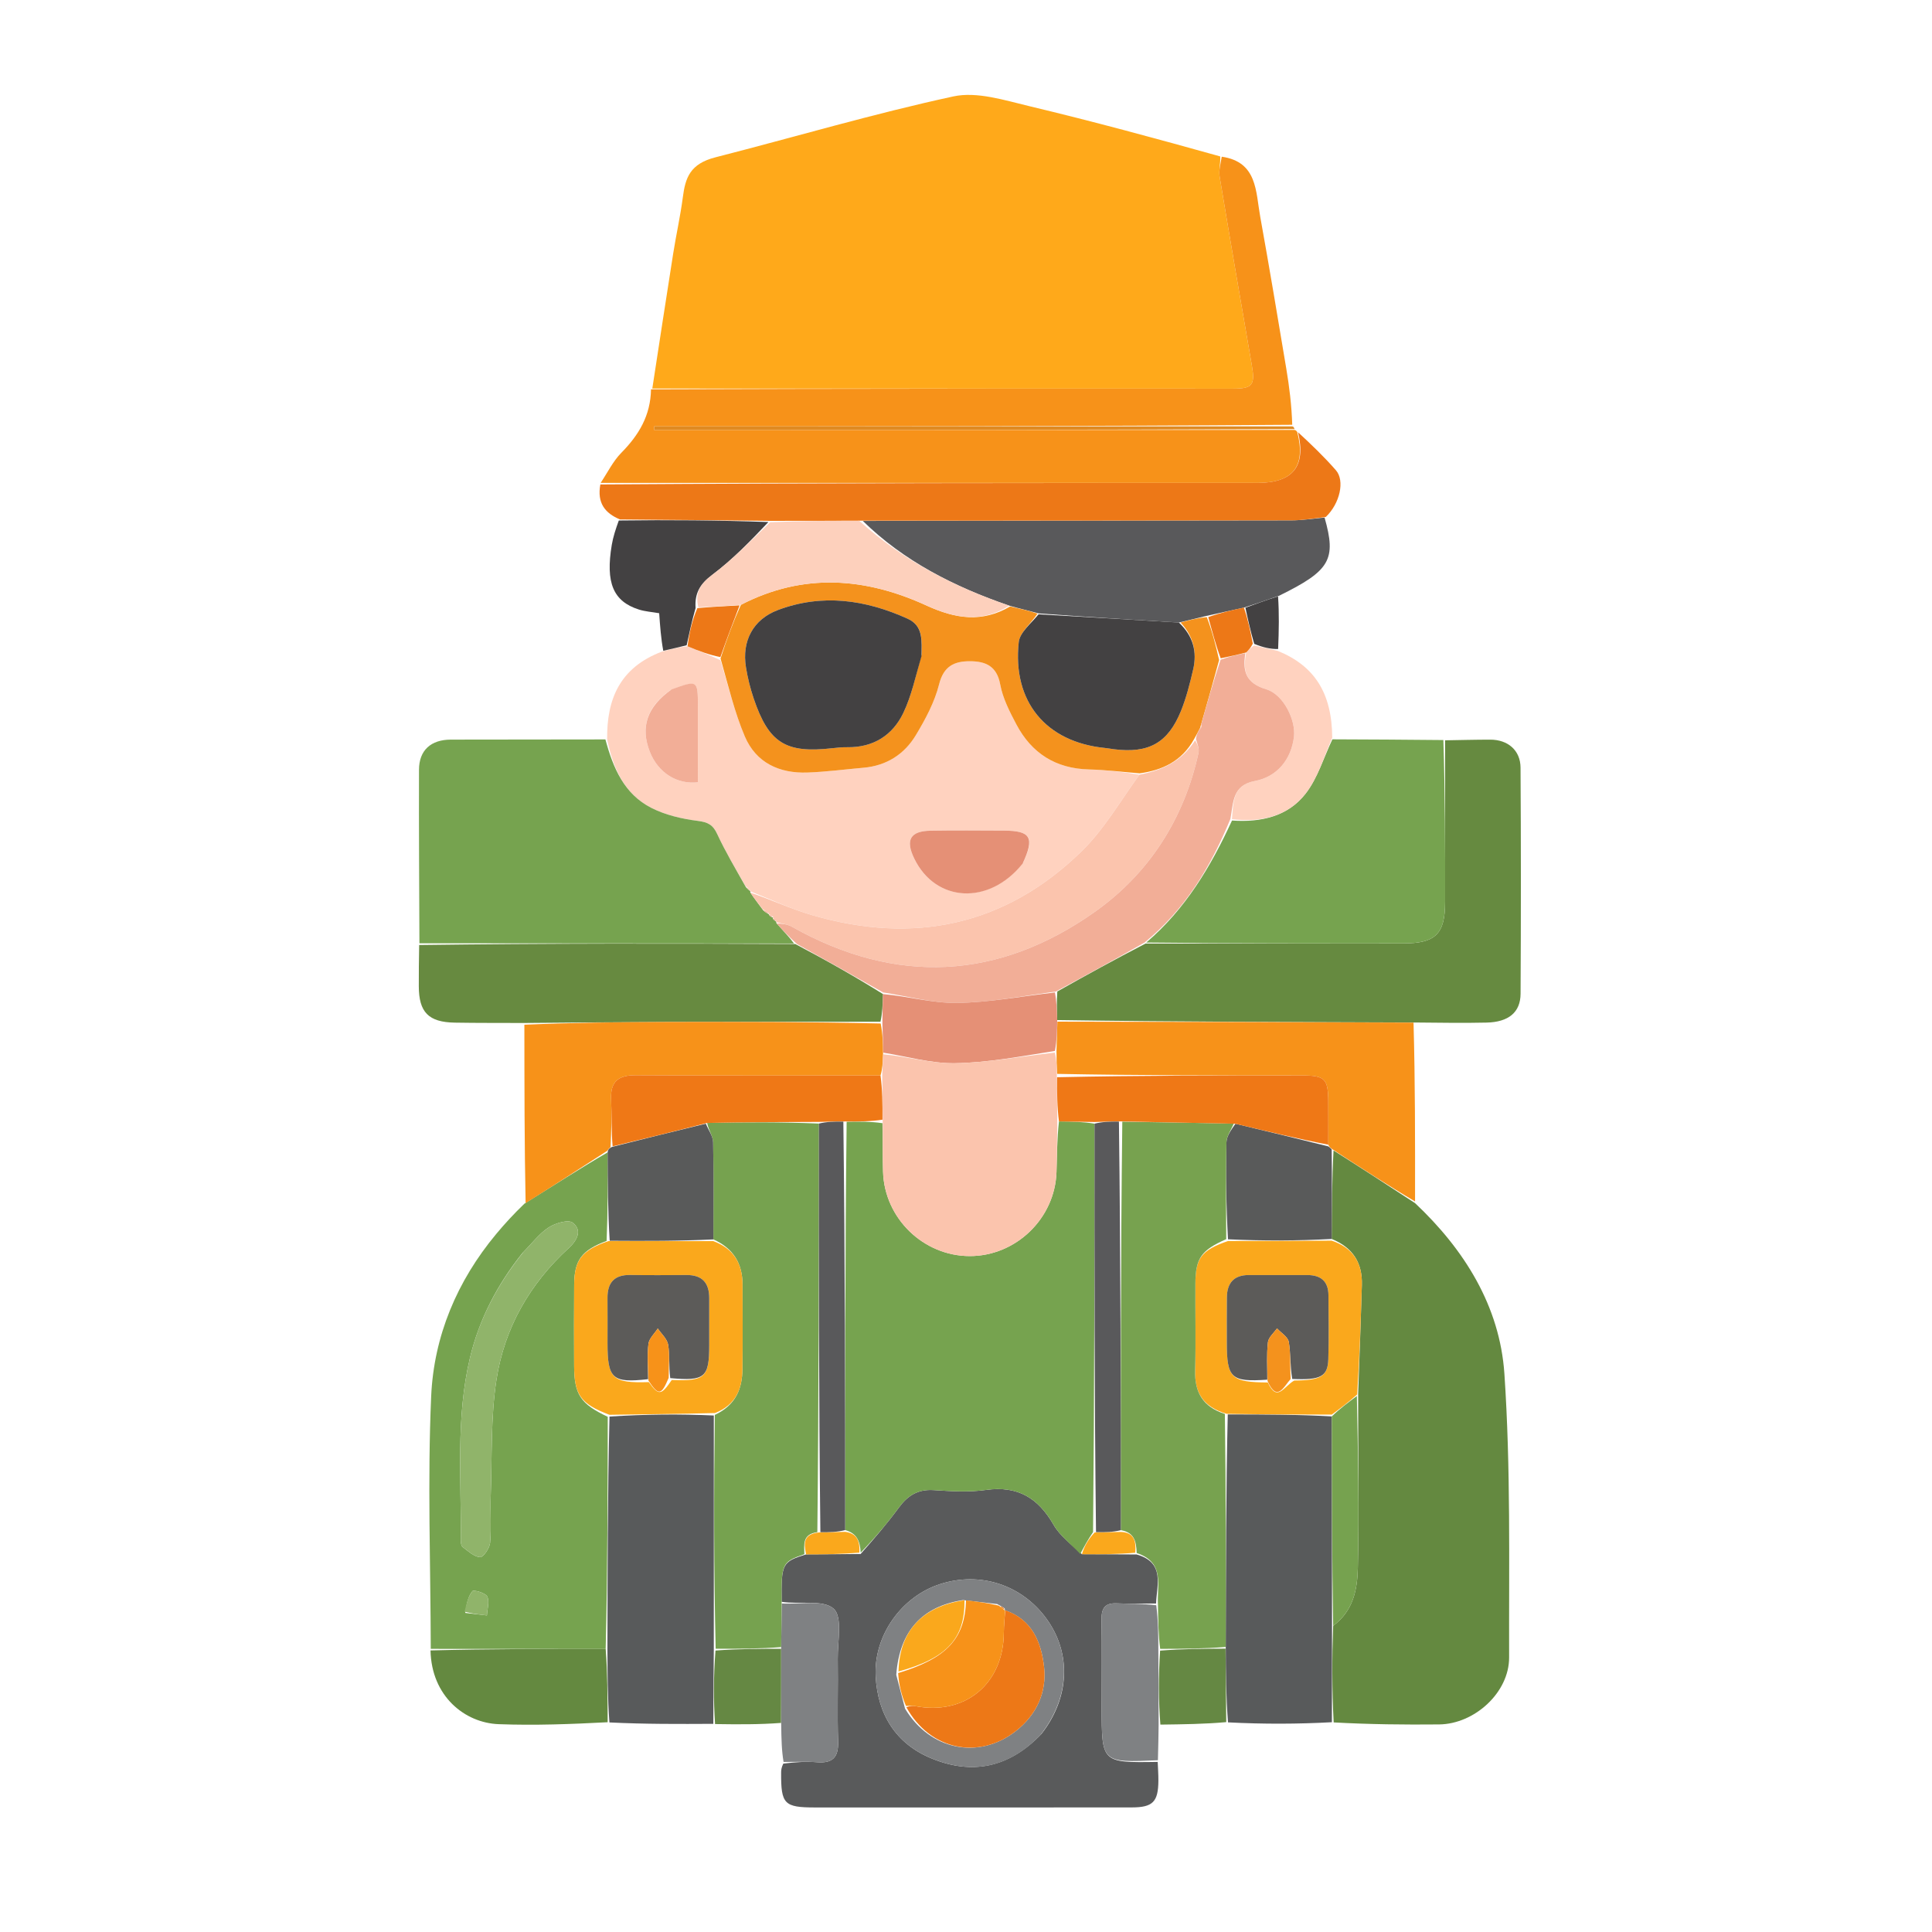 <svg version="1.1" id="Layer_1" xmlns="http://www.w3.org/2000/svg" xmlns:xlink="http://www.w3.org/1999/xlink" x="0px" y="0px"
	 width="100%" viewBox="0 0 512 512" enable-background="new 0 0 512 512" xml:space="preserve">

<path fill="#FFA91A" opacity="1" stroke="none" 
	d="
M172.868,102.964 
	C174.707,91.045 176.515,79.122 178.398,67.211 
	C179.184,62.233 180.299,57.303 180.952,52.31 
	C181.635,47.092 182.838,43.418 189.631,41.681 
	C210.644,36.308 231.475,30.134 252.654,25.55 
	C258.903,24.198 266.197,26.563 272.794,28.138 
	C289.639,32.162 306.361,36.7 323.371,41.454 
	C323.458,43.506 322.95,45.196 323.21,46.758 
	C325.977,63.425 328.843,80.075 331.733,96.721 
	C332.654,102.024 331.982,102.996 326.735,102.996 
	C275.446,102.995 224.157,102.977 172.868,102.964 
z"/>
<path fill="#648940" opacity="1" stroke="none" 
	d="
M375.009,318.846 
	C388.125,331.193 397.47,346.205 398.681,364.059 
	C400.376,389.038 399.865,414.178 399.931,439.251 
	C399.955,448.53 390.77,456.902 381.363,456.991 
	C372.209,457.079 363.053,456.984 353.433,456.458 
	C352.978,447.634 352.989,439.321 353.301,430.845 
	C358.688,426.895 359.711,421.104 359.841,415.567 
	C360.197,400.3 359.892,385.018 359.927,369.345 
	C360.307,359.49 360.614,350.033 360.907,340.574 
	C361.088,334.716 358.596,330.658 352.91,328.334 
	C352.961,320.189 353.001,312.499 353.395,304.884 
	C360.836,309.589 367.922,314.217 375.009,318.846 
z"/>
<path fill="#FFD2BF" opacity="1" stroke="none" 
	d="
M160.899,195.928 
	C160.785,185.381 164.154,176.935 175.475,172.656 
	C178.089,171.955 180.03,171.476 182.204,171.269 
	C185.253,172.558 188.068,173.575 190.928,174.969 
	C193.064,181.963 194.675,188.785 197.375,195.144 
	C200.347,202.143 206.533,205.001 213.979,204.73 
	C218.949,204.549 223.901,203.891 228.861,203.456 
	C234.945,202.924 239.67,199.886 242.714,194.82 
	C245.253,190.597 247.688,186.064 248.872,181.344 
	C250.082,176.522 252.898,175.232 257.008,175.234 
	C261.123,175.237 264.159,176.45 265.068,181.389 
	C265.743,185.052 267.564,188.593 269.333,191.946 
	C273.38,199.622 279.771,203.697 288.61,203.912 
	C293.084,204.02 297.547,204.585 301.962,205.297 
	C296.848,212.364 292.539,219.85 286.586,225.648 
	C266.39,245.318 242.252,250.357 215.384,242.57 
	C209.702,240.923 204.283,238.366 198.765,236.185 
	C198.787,236.141 198.869,236.196 198.777,235.941 
	C198.403,235.476 198.12,235.265 197.574,234.847 
	C194.867,230.117 192.217,225.69 190.067,221.033 
	C188.929,218.569 187.605,217.884 184.921,217.545 
	C180.731,217.015 176.371,216.006 172.635,214.111 
	C165.395,210.442 162.481,203.503 160.899,195.928 
M271.186,228.516 
	C274.241,221.909 273.172,220.152 266.017,220.123 
	C259.556,220.097 253.094,220.039 246.634,220.145 
	C241.221,220.235 239.897,222.583 242.28,227.512 
	C247.925,239.188 262.084,240.013 271.186,228.516 
M177.638,182.918 
	C171.446,187.313 169.654,192.704 172.216,199.229 
	C174.425,204.855 179.487,207.953 184.954,207.309 
	C184.954,200.524 184.961,193.792 184.952,187.06 
	C184.944,180.241 184.834,180.171 177.638,182.918 
z"/>
<path fill="#F79219" opacity="1" stroke="none" 
	d="
M172.524,103.173 
	C224.157,102.977 275.446,102.995 326.735,102.996 
	C331.982,102.996 332.654,102.024 331.733,96.721 
	C328.843,80.075 325.977,63.425 323.21,46.758 
	C322.95,45.196 323.458,43.506 323.77,41.527 
	C333.236,42.891 332.765,50.753 333.967,57.402 
	C336.391,70.811 338.632,84.253 340.88,97.693 
	C341.683,102.495 342.289,107.33 342.456,112.573 
	C285.733,112.997 229.54,112.997 173.347,112.997 
	C173.347,113.313 173.348,113.628 173.348,113.943 
	C229.931,113.943 286.514,113.943 343.097,113.943 
	C343.097,113.943 343.538,114.033 343.78,114.486 
	C346.156,123.653 342.62,127.976 333.159,127.979 
	C275.163,127.998 217.168,127.981 159.172,127.976 
	C160.983,125.283 162.441,122.242 164.679,119.969 
	C169.287,115.291 172.406,110.15 172.524,103.173 
z"/>
<path fill="#595A5B" opacity="1" stroke="none" 
	d="
M306.802,466.921 
	C306.867,468.582 306.998,470.244 306.985,471.905 
	C306.941,477.507 305.524,478.979 299.917,478.985 
	C271.939,479.012 243.962,478.999 215.985,478.997 
	C207.824,478.996 206.958,478.106 207.007,469.81 
	C207.011,469.144 207.043,468.479 207.582,467.378 
	C210.927,466.952 213.763,466.796 216.571,467.011 
	C220.661,467.324 222.235,465.696 222.104,461.547 
	C221.874,454.246 222.119,446.932 222.013,439.625 
	C221.946,435.021 223.336,428.481 220.927,426.329 
	C218.147,423.845 211.908,425.232 207.144,424.501 
	C207.033,414.341 207.247,413.912 213.617,411.931 
	C218.618,411.929 223.168,411.872 228.071,411.82 
	C231.698,407.735 235.104,403.742 238.204,399.524 
	C240.556,396.325 243.267,394.623 247.409,394.892 
	C252.032,395.193 256.763,395.486 261.316,394.846 
	C269.687,393.67 275.121,396.972 279.202,404.074 
	C280.902,407.033 283.883,409.255 286.72,411.885 
	C291.718,411.931 296.278,411.903 301.21,411.95 
	C308.83,414.096 306.536,420.044 306.371,424.94 
	C302.594,424.941 299.266,425.061 295.952,424.91 
	C292.876,424.769 291.885,426.148 291.926,429.075 
	C292.035,436.879 291.959,444.686 291.959,452.492 
	C291.958,467.16 291.959,467.16 306.802,466.921 
M276.029,459.47 
	C283.484,449.882 283.987,438.168 277.338,428.998 
	C270.79,419.968 259.699,416.369 249.071,419.825 
	C238.913,423.128 231.52,433.403 232.064,444.209 
	C232.574,454.326 237.411,462.116 246.864,465.998 
	C257.517,470.373 267.357,468.584 276.029,459.47 
z"/>
<path fill="#76A34F" opacity="1" stroke="none" 
	d="
M114.158,436.967 
	C114.106,414.658 113.278,392.316 114.263,370.053 
	C114.969,354.101 121.112,339.476 131.523,326.993 
	C133.738,324.338 136.073,321.784 138.987,318.976 
	C146.75,314.154 153.877,309.539 161.02,305.4 
	C161.064,313.507 161.092,321.138 160.757,328.86 
	C154.134,331.34 152.217,333.929 152.159,340.418 
	C152.095,347.569 152.125,354.722 152.148,361.873 
	C152.172,369.623 153.828,372.037 161.061,375.471 
	C161.035,396.288 161.007,416.635 160.513,436.987 
	C144.75,436.982 129.454,436.975 114.158,436.967 
M138.479,332.032 
	C131.856,340.335 126.997,349.516 124.532,359.904 
	C120.755,375.826 122.284,392.014 122.106,408.116 
	C122.099,408.755 122.209,409.677 122.624,409.989 
	C124.069,411.077 125.633,412.559 127.231,412.663 
	C128.072,412.718 129.758,410.283 129.882,408.867 
	C130.248,404.733 129.898,400.542 130.048,396.381 
	C130.419,386.09 130.004,375.663 131.58,365.551 
	C133.704,351.916 140.397,340.2 150.715,330.766 
	C152.884,328.783 154.414,326.068 151.777,324.027 
	C150.611,323.125 147.174,324.135 145.413,325.275 
	C142.952,326.867 141.094,329.393 138.479,332.032 
M123.29,427.44 
	C125.208,427.661 127.126,427.882 129.043,428.103 
	C129.13,426.401 129.768,424.432 129.117,423.087 
	C128.655,422.132 125.525,421.264 125.196,421.669 
	C124.059,423.065 123.627,425.036 123.29,427.44 
z"/>
<path fill="#76A34F" opacity="1" stroke="none" 
	d="
M160.438,195.956 
	C162.481,203.503 165.395,210.442 172.635,214.111 
	C176.371,216.006 180.731,217.015 184.921,217.545 
	C187.605,217.884 188.929,218.569 190.067,221.033 
	C192.217,225.69 194.867,230.117 197.668,235.103 
	C198.307,235.776 198.588,235.986 198.869,236.196 
	C198.869,236.196 198.787,236.141 198.841,236.5 
	C199.981,238.239 201.067,239.618 202.259,241.25 
	C202.825,241.767 203.286,242.031 203.786,242.304 
	C203.825,242.314 203.761,242.265 203.835,242.507 
	C204.19,242.911 204.472,243.074 204.881,243.174 
	C205.008,243.112 204.764,243.257 204.835,243.502 
	C205.192,243.909 205.477,244.071 205.718,244.263 
	C205.674,244.292 205.704,244.394 205.795,244.696 
	C207.554,246.681 209.221,248.364 210.426,250.044 
	C177.026,250.018 144.087,249.995 111.148,249.972 
	C111.099,234.649 110.986,219.327 111.037,204.005 
	C111.055,198.813 114.195,196.012 119.499,196.005 
	C132.992,195.986 146.484,195.99 160.438,195.956 
z"/>
<path fill="#668A40" opacity="1" stroke="none" 
	d="
M382.965,196.189 
	C386.956,196.126 390.947,196.017 394.938,196.014 
	C399.594,196.01 402.931,198.837 402.959,203.427 
	C403.083,223.4 403.079,243.375 402.968,263.348 
	C402.94,268.295 399.776,270.863 393.967,270.997 
	C387.978,271.135 381.983,271.038 375.064,270.974 
	C342.831,270.852 311.525,270.799 280.173,270.327 
	C280.068,267.607 280.011,265.307 280.202,262.751 
	C288.008,258.348 295.567,254.2 303.587,250.048 
	C326.66,250.033 349.272,250.026 371.884,250.011 
	C380.407,250.006 382.956,247.53 382.973,239.085 
	C383.002,224.787 382.971,210.488 382.965,196.189 
z"/>
<path fill="#76A34F" opacity="1" stroke="none" 
	d="
M382.503,196.12 
	C382.971,210.488 383.002,224.787 382.973,239.085 
	C382.956,247.53 380.407,250.006 371.884,250.011 
	C349.272,250.026 326.66,250.033 303.774,249.781 
	C314.113,240.973 320.851,229.704 326.494,217.448 
	C334.377,218.005 341.391,216.256 346.012,210.301 
	C349.22,206.167 350.795,200.764 353.1,195.928 
	C362.747,195.969 372.394,196.01 382.503,196.12 
z"/>
<path fill="#59595B" opacity="1" stroke="none" 
	d="
M351.026,137.164 
	C354.172,148.287 352.567,151.194 338.997,157.867 
	C335.553,159.035 332.8,160.043 329.648,161.027 
	C326.175,161.749 323.1,162.493 319.649,163.236 
	C317.137,163.815 315.002,164.396 312.41,164.981 
	C299.821,164.238 287.691,163.49 275.276,162.56 
	C272.565,161.823 270.138,161.269 267.463,160.507 
	C252.744,155.47 239.431,148.605 228.651,138.046 
	C266.791,137.98 304.477,137.974 342.162,137.901 
	C345.117,137.896 348.072,137.421 351.026,137.164 
z"/>
<path fill="#678A40" opacity="1" stroke="none" 
	d="
M111.083,250.437 
	C144.087,249.995 177.026,250.018 210.746,250.168 
	C219.032,254.533 226.537,258.772 234.011,263.445 
	C233.916,266.174 233.85,268.47 233.331,270.776 
	C214.384,270.796 195.891,270.774 177.399,270.827 
	C164.579,270.864 151.758,271.006 138.938,271.101 
	C132.794,271.075 126.649,271.112 120.507,271.009 
	C113.557,270.891 111.001,268.25 110.987,261.364 
	C110.98,257.876 111.007,254.389 111.083,250.437 
z"/>
<path fill="#585A5B" opacity="1" stroke="none" 
	d="
M160.979,436.983 
	C161.007,416.635 161.035,396.288 161.519,375.405 
	C171.05,374.79 180.123,374.711 189.167,375.122 
	C189.162,396.045 189.188,416.477 189.165,437.381 
	C189.09,444.181 189.062,450.509 189.035,456.836 
	C180.012,456.884 170.988,456.931 161.499,456.463 
	C161.015,449.627 160.997,443.305 160.979,436.983 
z"/>
<path fill="#585A5B" opacity="1" stroke="none" 
	d="
M353,431.008 
	C352.989,439.321 352.978,447.634 352.964,456.405 
	C343.94,456.898 334.919,456.932 325.434,456.445 
	C324.909,449.585 324.847,443.247 324.835,436.452 
	C324.888,415.621 324.892,395.248 325.369,374.842 
	C334.874,374.834 343.904,374.861 352.936,375.364 
	C352.96,394.231 352.98,412.62 353,431.008 
z"/>
<path fill="#ED7817" opacity="1" stroke="none" 
	d="
M351.356,136.997 
	C348.072,137.421 345.117,137.896 342.162,137.901 
	C304.477,137.974 266.791,137.98 228.17,137.985 
	C219.571,138.009 211.908,138.05 203.764,138.031 
	C190.292,137.868 177.302,137.764 164.311,137.66 
	C160.352,136.016 158.182,133.305 159.099,128.386 
	C217.168,127.981 275.163,127.998 333.159,127.979 
	C342.62,127.976 346.156,123.653 343.995,114.551 
	C347.339,117.636 350.854,120.982 354.034,124.622 
	C356.441,127.377 355.1,133.427 351.356,136.997 
z"/>
<path fill="#F79219" opacity="1" stroke="none" 
	d="
M138.964,271.559 
	C151.758,271.006 164.579,270.864 177.399,270.827 
	C195.891,270.774 214.384,270.796 233.389,271.236 
	C233.952,274.111 234.002,276.537 234.024,279.396 
	C233.931,281.56 233.866,283.288 233.346,285.013 
	C211.433,285.006 189.974,285.074 168.517,284.946 
	C163.865,284.918 161.722,286.604 161.95,291.379 
	C162.148,295.528 161.993,299.694 161.807,304.012 
	C161.354,304.372 161.149,304.624 161.005,304.925 
	C153.877,309.539 146.75,314.154 139.294,318.831 
	C138.974,303.269 138.982,287.643 138.964,271.559 
z"/>
<path fill="#F79219" opacity="1" stroke="none" 
	d="
M280.22,270.747 
	C311.525,270.799 342.831,270.852 374.6,271.002 
	C375.041,286.713 375.018,302.326 375.002,318.393 
	C367.922,314.217 360.836,309.589 353.268,304.677 
	C352.542,304.178 352.282,303.982 352.01,303.352 
	C352.011,299.242 352.031,295.584 352.005,291.927 
	C351.963,285.88 351.121,285.013 345.041,285.009 
	C323.427,284.994 301.814,285.012 280.139,284.591 
	C280.033,282.428 279.99,280.694 279.981,278.51 
	C280.084,275.623 280.152,273.185 280.22,270.747 
z"/>
<path fill="#648940" opacity="1" stroke="none" 
	d="
M160.513,436.987 
	C160.997,443.305 161.015,449.627 161.035,456.407 
	C151.402,456.915 141.754,457.286 132.133,456.922 
	C123.204,456.584 114.345,449.559 114.09,437.38 
	C129.454,436.975 144.75,436.982 160.513,436.987 
z"/>
<path fill="#434142" opacity="1" stroke="none" 
	d="
M163.988,137.939 
	C177.302,137.764 190.292,137.868 203.632,138.346 
	C198.955,143.292 194.209,148.236 188.8,152.297 
	C185.595,154.702 184.061,157.086 184.334,161.137 
	C183.357,164.57 182.664,167.783 181.97,170.997 
	C180.03,171.476 178.089,171.955 175.774,172.462 
	C175.167,169.231 174.936,165.973 174.69,162.51 
	C172.787,162.177 170.985,162.065 169.316,161.536 
	C162.505,159.378 160.442,154.437 162.13,144.383 
	C162.48,142.301 163.144,140.272 163.988,137.939 
z"/>
<path fill="#7F8183" opacity="1" stroke="none" 
	d="
M306.859,466.477 
	C291.959,467.16 291.958,467.16 291.959,452.492 
	C291.959,444.686 292.035,436.879 291.926,429.075 
	C291.885,426.148 292.876,424.769 295.952,424.91 
	C299.266,425.061 302.594,424.941 306.418,425.405 
	C306.945,429.562 306.969,433.253 306.972,437.416 
	C306.984,444.278 307.016,450.669 307.048,457.059 
	C307.004,460.051 306.96,463.042 306.859,466.477 
z"/>
<path fill="#7F8183" opacity="1" stroke="none" 
	d="
M207.171,424.939 
	C211.908,425.232 218.147,423.845 220.927,426.329 
	C223.336,428.481 221.946,435.021 222.013,439.625 
	C222.119,446.932 221.874,454.246 222.104,461.547 
	C222.235,465.696 220.661,467.324 216.571,467.011 
	C213.763,466.796 210.927,466.952 207.652,466.931 
	C207.143,463.93 207.085,460.942 207.025,457.035 
	C207.018,449.726 207.012,443.336 207.017,436.49 
	C207.075,432.336 207.123,428.637 207.171,424.939 
z"/>
<path fill="#FFD2BF" opacity="1" stroke="none" 
	d="
M353.055,195.491 
	C350.795,200.764 349.22,206.167 346.012,210.301 
	C341.391,216.256 334.377,218.005 326.477,217.095 
	C326.875,212.577 326.62,208.087 332.502,206.985 
	C338.518,205.858 342.209,201.194 342.916,195.229 
	C343.422,190.961 340.225,184.07 335.575,182.675 
	C330.02,181.008 329.31,177.766 330.251,172.911 
	C330.992,172.151 331.508,171.575 332.392,171.063 
	C334.705,171.578 336.649,172.03 338.592,172.481 
	C348.375,176.458 352.977,183.662 353.055,195.491 
z"/>
<path fill="#658843" opacity="1" stroke="none" 
	d="
M307.512,457.039 
	C307.016,450.669 306.984,444.278 307.441,437.433 
	C313.548,436.955 319.167,436.932 324.785,436.909 
	C324.847,443.247 324.909,449.585 324.967,456.38 
	C319.302,456.897 313.639,456.957 307.512,457.039 
z"/>
<path fill="#658843" opacity="1" stroke="none" 
	d="
M207.007,436.945 
	C207.012,443.336 207.018,449.726 206.987,456.588 
	C201.286,457.023 195.623,456.988 189.497,456.895 
	C189.062,450.509 189.09,444.181 189.61,437.407 
	C195.737,436.955 201.372,436.95 207.007,436.945 
z"/>
<path fill="#DF8A22" opacity="1" stroke="none" 
	d="
M343.047,113.702 
	C286.514,113.943 229.931,113.943 173.348,113.943 
	C173.348,113.628 173.347,113.313 173.347,112.997 
	C229.54,112.997 285.733,112.997 342.385,112.994 
	C342.844,112.99 342.997,113.46 343.047,113.702 
z"/>
<path fill="#434142" opacity="1" stroke="none" 
	d="
M338.718,171.998 
	C336.649,172.03 334.705,171.578 332.382,170.633 
	C331.351,167.109 330.699,164.08 330.047,161.05 
	C332.8,160.043 335.553,159.035 338.697,158.038 
	C339.007,162.537 338.925,167.027 338.718,171.998 
z"/>
<path fill="#FAA81C" opacity="1" stroke="none" 
	d="
M352.933,374.887 
	C343.904,374.861 334.874,374.834 325.077,374.677 
	C318.7,372.808 316.563,368.915 316.722,363.172 
	C316.933,355.521 316.739,347.86 316.787,340.204 
	C316.829,333.385 318.349,331.334 325.442,328.879 
	C334.907,328.873 343.902,328.83 352.898,328.787 
	C358.596,330.658 361.088,334.716 360.907,340.574 
	C360.614,350.033 360.307,359.49 359.663,369.557 
	C357.192,371.74 355.063,373.313 352.933,374.887 
M335.996,366.374 
	C338.476,371.753 340.206,367.422 342.984,365.855 
	C350.047,365.794 351.872,364.766 352.017,360.192 
	C352.196,354.554 352.079,348.906 352.052,343.262 
	C352.035,339.531 350.005,337.885 346.388,337.9 
	C341.242,337.92 336.096,337.909 330.95,337.9 
	C327.02,337.893 325.185,339.983 325.138,343.772 
	C325.089,347.756 325.117,351.74 325.117,355.724 
	C325.118,365.238 326.254,366.285 335.996,366.374 
z"/>
<path fill="#595A5A" opacity="1" stroke="none" 
	d="
M352.91,328.334 
	C343.902,328.83 334.907,328.873 325.431,328.422 
	C324.943,319.526 324.828,311.122 325.02,302.724 
	C325.058,301.064 326.274,299.43 327.402,297.807 
	C335.907,299.821 343.957,301.813 352.007,303.805 
	C352.282,303.982 352.542,304.178 352.913,304.601 
	C353.001,312.499 352.961,320.189 352.91,328.334 
z"/>
<path fill="#76A24F" opacity="1" stroke="none" 
	d="
M352.936,375.364 
	C355.063,373.313 357.192,371.74 359.585,369.954 
	C359.892,385.018 360.197,400.3 359.841,415.567 
	C359.711,421.104 358.688,426.895 353.301,430.845 
	C352.98,412.62 352.96,394.231 352.936,375.364 
z"/>
<path fill="#F4921D" opacity="1" stroke="none" 
	d="
M312.868,164.976 
	C315.002,164.396 317.137,163.815 319.818,163.541 
	C321.279,167.412 322.194,170.976 323.078,174.923 
	C321.459,180.91 319.872,186.515 318.2,192.327 
	C318.115,192.534 318.064,192.98 317.878,193.224 
	C317.348,194.198 317.004,194.928 316.427,195.904 
	C313.143,201.78 308.045,204.113 302.015,204.944 
	C297.547,204.585 293.084,204.02 288.61,203.912 
	C279.771,203.697 273.38,199.622 269.333,191.946 
	C267.564,188.593 265.743,185.052 265.068,181.389 
	C264.159,176.45 261.123,175.237 257.008,175.234 
	C252.898,175.232 250.082,176.522 248.872,181.344 
	C247.688,186.064 245.253,190.597 242.714,194.82 
	C239.67,199.886 234.945,202.924 228.861,203.456 
	C223.901,203.891 218.949,204.549 213.979,204.73 
	C206.533,205.001 200.347,202.143 197.375,195.144 
	C194.675,188.785 193.064,181.963 190.954,174.51 
	C192.621,169.26 194.308,164.846 196.344,160.286 
	C213.025,151.662 229.491,153.107 245.53,160.466 
	C253.242,164.004 260.258,165.073 267.711,160.714 
	C270.138,161.269 272.565,161.823 274.941,162.619 
	C273.187,165.294 270.261,167.595 269.981,170.183 
	C268.271,185.967 277.216,196.65 292.776,198.213 
	C293.604,198.296 294.424,198.453 295.249,198.557 
	C304.4,199.705 309.517,196.91 312.968,188.409 
	C314.396,184.892 315.329,181.147 316.195,177.437 
	C317.285,172.768 316.22,168.531 312.868,164.976 
M244.231,173.46 
	C244.235,169.806 244.76,165.881 240.519,163.961 
	C229.366,158.913 217.884,157.26 206.162,161.665 
	C199.573,164.141 196.56,169.876 197.686,176.837 
	C198.135,179.611 198.814,182.38 199.713,185.041 
	C203.72,196.911 208.182,199.69 220.567,198.283 
	C221.888,198.133 223.223,198 224.549,198.02 
	C231.446,198.122 236.561,194.863 239.409,188.899 
	C241.59,184.333 242.626,179.22 244.231,173.46 
z"/>
<path fill="#FBC4AD" opacity="1" stroke="none" 
	d="
M301.962,205.297 
	C308.045,204.113 313.143,201.78 316.725,196.184 
	C317.39,197.321 317.839,198.492 317.615,199.517 
	C313.803,216.974 304.538,231.428 290.255,241.567 
	C264.663,259.733 237.507,261.143 209.844,245.581 
	C208.627,244.896 207.091,244.777 205.704,244.394 
	C205.704,244.394 205.674,244.292 205.663,244.006 
	C205.356,243.565 205.06,243.411 204.764,243.257 
	C204.764,243.257 205.008,243.112 204.827,242.918 
	C204.35,242.571 204.056,242.418 203.761,242.265 
	C203.761,242.265 203.825,242.314 203.719,242.024 
	C203.126,241.488 202.639,241.243 202.152,240.997 
	C201.067,239.618 199.981,238.239 198.819,236.545 
	C204.283,238.366 209.702,240.923 215.384,242.57 
	C242.252,250.357 266.39,245.318 286.586,225.648 
	C292.539,219.85 296.848,212.364 301.962,205.297 
z"/>
<path fill="#E59076" opacity="1" stroke="none" 
	d="
M271.013,228.846 
	C262.084,240.013 247.925,239.188 242.28,227.512 
	C239.897,222.583 241.221,220.235 246.634,220.145 
	C253.094,220.039 259.556,220.097 266.017,220.123 
	C273.172,220.152 274.241,221.909 271.013,228.846 
z"/>
<path fill="#F2AE97" opacity="1" stroke="none" 
	d="
M177.957,182.711 
	C184.834,180.171 184.944,180.241 184.952,187.06 
	C184.961,193.792 184.954,200.524 184.954,207.309 
	C179.487,207.953 174.425,204.855 172.216,199.229 
	C169.654,192.704 171.446,187.313 177.957,182.711 
z"/>
<path fill="#ED7817" opacity="1" stroke="none" 
	d="
M195.995,160.431 
	C194.308,164.846 192.621,169.26 190.909,174.133 
	C188.068,173.575 185.253,172.558 182.204,171.269 
	C182.664,167.783 183.357,164.57 184.804,161.162 
	C189.036,160.789 192.516,160.61 195.995,160.431 
z"/>
<path fill="#FBC4AD" opacity="1" stroke="none" 
	d="
M198.777,235.941 
	C198.588,235.986 198.307,235.776 197.932,235.31 
	C198.12,235.265 198.403,235.476 198.777,235.941 
z"/>
<path fill="#76A34F" opacity="1" stroke="none" 
	d="
M286.282,411.813 
	C283.883,409.255 280.902,407.033 279.202,404.074 
	C275.121,396.972 269.687,393.67 261.316,394.846 
	C256.763,395.486 252.032,395.193 247.409,394.892 
	C243.267,394.623 240.556,396.325 238.204,399.524 
	C235.104,403.742 231.698,407.735 228.088,411.457 
	C227.929,408.322 227.031,406.346 223.985,405.49 
	C223.969,369.13 223.943,333.236 224.37,297.287 
	C227.816,297.222 230.812,297.212 233.862,297.654 
	C233.945,302.257 233.888,306.409 234.018,310.557 
	C234.404,322.867 244.701,332.849 256.956,332.875 
	C269.204,332.901 279.56,322.936 279.98,310.646 
	C280.133,306.169 280.126,301.686 280.636,297.188 
	C284.08,297.227 287.081,297.284 290.06,297.784 
	C290.033,334.136 290.028,370.046 289.671,406.029 
	C288.307,408.006 287.294,409.909 286.282,411.813 
z"/>
<path fill="#76A24F" opacity="1" stroke="none" 
	d="
M207.017,436.49 
	C201.372,436.95 195.737,436.955 189.658,436.935 
	C189.188,416.477 189.162,396.045 189.433,374.964 
	C195.062,372.324 196.687,367.988 196.757,362.844 
	C196.859,355.374 196.797,347.902 196.779,340.432 
	C196.766,334.881 194.42,330.871 189.049,328.452 
	C189.063,319.572 189.174,311.151 188.98,302.737 
	C188.941,301.072 187.727,299.435 187.399,297.593 
	C197.511,297.372 207.278,297.342 217.022,297.757 
	C216.992,334.128 216.984,370.054 216.608,406.036 
	C212.526,406.592 213.147,409.394 213.167,411.876 
	C207.247,413.912 207.033,414.341 207.144,424.501 
	C207.123,428.637 207.075,432.336 207.017,436.49 
z"/>
<path fill="#77A24F" opacity="1" stroke="none" 
	d="
M326.947,297.785 
	C326.274,299.43 325.058,301.064 325.02,302.724 
	C324.828,311.122 324.943,319.526 324.962,328.385 
	C318.349,331.334 316.829,333.385 316.787,340.204 
	C316.739,347.86 316.933,355.521 316.722,363.172 
	C316.563,368.915 318.7,372.808 324.603,374.71 
	C324.892,395.248 324.888,415.621 324.835,436.452 
	C319.167,436.932 313.548,436.955 307.461,436.962 
	C306.969,433.253 306.945,429.562 306.874,425.406 
	C306.536,420.044 308.83,414.096 301.228,411.564 
	C301.129,408.241 300.439,406.086 297.032,405.514 
	C297.012,369.136 296.983,333.223 297.422,297.258 
	C307.576,297.398 317.262,297.591 326.947,297.785 
z"/>
<path fill="#7F8183" opacity="1" stroke="none" 
	d="
M275.78,459.73 
	C267.357,468.584 257.517,470.373 246.864,465.998 
	C237.411,462.116 232.574,454.326 232.064,444.209 
	C231.52,433.403 238.913,423.128 249.071,419.825 
	C259.699,416.369 270.79,419.968 277.338,428.998 
	C283.987,438.168 283.484,449.882 275.78,459.73 
M266.262,426.257 
	C265.849,425.978 265.435,425.699 264.266,425.086 
	C261.512,424.761 258.759,424.435 255.215,424.04 
	C244.399,425.699 238.39,432.211 237.516,443.848 
	C238.225,446.607 238.935,449.365 239.848,452.806 
	C246.43,463.787 259.333,466.487 269.218,458.744 
	C274.655,454.484 277.451,448.497 276.687,441.738 
	C275.954,435.256 273.55,429.174 266.327,426.735 
	C266.327,426.735 266.271,426.773 266.262,426.257 
z"/>
<path fill="#FAA81C" opacity="1" stroke="none" 
	d="
M213.617,411.931 
	C213.147,409.394 212.526,406.592 217.043,406.108 
	C219.89,406.068 221.933,406.011 223.977,405.955 
	C227.031,406.346 227.929,408.322 227.736,411.452 
	C223.168,411.872 218.618,411.929 213.617,411.931 
z"/>
<path fill="#FAA81C" opacity="1" stroke="none" 
	d="
M297.023,405.981 
	C300.439,406.086 301.129,408.241 300.857,411.49 
	C296.278,411.903 291.718,411.931 286.72,411.885 
	C287.294,409.909 288.307,408.006 290.102,406.11 
	C292.931,406.072 294.977,406.027 297.023,405.981 
z"/>
<path fill="#FAA81C" opacity="1" stroke="none" 
	d="
M189.039,328.914 
	C194.42,330.871 196.766,334.881 196.779,340.432 
	C196.797,347.902 196.859,355.374 196.757,362.844 
	C196.687,367.988 195.062,372.324 189.463,374.473 
	C180.123,374.711 171.05,374.79 161.517,374.936 
	C153.828,372.037 152.172,369.623 152.148,361.873 
	C152.125,354.722 152.095,347.569 152.159,340.418 
	C152.217,333.929 154.134,331.34 161.213,328.914 
	C171.034,328.89 180.036,328.902 189.039,328.914 
M178.021,365.71 
	C186.851,366.06 187.949,365.042 187.953,356.493 
	C187.955,352.346 187.934,348.199 187.953,344.053 
	C187.972,340.005 186.116,337.861 181.938,337.892 
	C176.962,337.929 171.985,337.959 167.01,337.882 
	C162.803,337.817 160.959,339.904 160.994,343.978 
	C161.028,347.959 160.998,351.94 160.998,355.921 
	C160.999,365.42 162.288,366.566 171.945,366.271 
	C174.54,369.913 175.233,369.821 178.021,365.71 
z"/>
<path fill="#595A5A" opacity="1" stroke="none" 
	d="
M189.049,328.452 
	C180.036,328.902 171.034,328.89 161.576,328.823 
	C161.092,321.138 161.064,313.507 161.02,305.4 
	C161.149,304.624 161.354,304.372 162.161,303.949 
	C170.819,301.747 178.937,299.766 187.054,297.785 
	C187.727,299.435 188.941,301.072 188.98,302.737 
	C189.174,311.151 189.063,319.572 189.049,328.452 
z"/>
<path fill="#90B46A" opacity="1" stroke="none" 
	d="
M138.728,331.775 
	C141.094,329.393 142.952,326.867 145.413,325.275 
	C147.174,324.135 150.611,323.125 151.777,324.027 
	C154.414,326.068 152.884,328.783 150.715,330.766 
	C140.397,340.2 133.704,351.916 131.58,365.551 
	C130.004,375.663 130.419,386.09 130.048,396.381 
	C129.898,400.542 130.248,404.733 129.882,408.867 
	C129.758,410.283 128.072,412.718 127.231,412.663 
	C125.633,412.559 124.069,411.077 122.624,409.989 
	C122.209,409.677 122.099,408.755 122.106,408.116 
	C122.284,392.014 120.755,375.826 124.532,359.904 
	C126.997,349.516 131.856,340.335 138.728,331.775 
z"/>
<path fill="#90B46A" opacity="1" stroke="none" 
	d="
M123.108,427.114 
	C123.627,425.036 124.059,423.065 125.196,421.669 
	C125.525,421.264 128.655,422.132 129.117,423.087 
	C129.768,424.432 129.13,426.401 129.043,428.103 
	C127.126,427.882 125.208,427.661 123.108,427.114 
z"/>
<path fill="#F2AE97" opacity="1" stroke="none" 
	d="
M205.795,244.696 
	C207.091,244.777 208.627,244.896 209.844,245.581 
	C237.507,261.143 264.663,259.733 290.255,241.567 
	C304.538,231.428 313.803,216.974 317.615,199.517 
	C317.839,198.492 317.39,197.321 316.957,195.938 
	C317.004,194.928 317.348,194.198 318.001,193.151 
	C318.54,192.602 318.532,192.363 318.286,192.119 
	C319.872,186.515 321.459,180.91 323.47,174.833 
	C325.938,173.938 327.982,173.516 330.025,173.094 
	C329.31,177.766 330.02,181.008 335.575,182.675 
	C340.225,184.07 343.422,190.961 342.916,195.229 
	C342.209,201.194 338.518,205.858 332.502,206.985 
	C326.62,208.087 326.875,212.577 326.068,217.024 
	C320.851,229.704 314.113,240.973 303.313,249.786 
	C295.567,254.2 288.008,258.348 279.805,262.763 
	C270.644,264.02 262.135,265.672 253.606,265.785 
	C247.098,265.871 240.564,264.007 234.042,263.01 
	C226.537,258.772 219.032,254.533 211.207,250.172 
	C209.221,248.364 207.554,246.681 205.795,244.696 
z"/>
<path fill="#F2AE97" opacity="1" stroke="none" 
	d="
M202.259,241.25 
	C202.639,241.243 203.126,241.488 203.68,242.014 
	C203.286,242.031 202.825,241.767 202.259,241.25 
z"/>
<path fill="#F2AE97" opacity="1" stroke="none" 
	d="
M203.835,242.507 
	C204.056,242.418 204.35,242.571 204.699,242.98 
	C204.472,243.074 204.19,242.911 203.835,242.507 
z"/>
<path fill="#F2AE97" opacity="1" stroke="none" 
	d="
M204.835,243.502 
	C205.06,243.411 205.356,243.565 205.707,243.977 
	C205.477,244.071 205.192,243.909 204.835,243.502 
z"/>
<path fill="#E59076" opacity="1" stroke="none" 
	d="
M234.011,263.445 
	C240.564,264.007 247.098,265.871 253.606,265.785 
	C262.135,265.672 270.644,264.02 279.557,263.019 
	C280.011,265.307 280.068,267.607 280.173,270.327 
	C280.152,273.185 280.084,275.623 279.573,278.504 
	C270.457,279.957 261.796,281.617 253.109,281.76 
	C246.774,281.863 240.406,279.967 234.052,278.962 
	C234.002,276.537 233.952,274.111 233.844,271.225 
	C233.85,268.47 233.916,266.174 234.011,263.445 
z"/>
<path fill="#434142" opacity="1" stroke="none" 
	d="
M312.41,164.981 
	C316.22,168.531 317.285,172.768 316.195,177.437 
	C315.329,181.147 314.396,184.892 312.968,188.409 
	C309.517,196.91 304.4,199.705 295.249,198.557 
	C294.424,198.453 293.604,198.296 292.776,198.213 
	C277.216,196.65 268.271,185.967 269.981,170.183 
	C270.261,167.595 273.187,165.294 275.226,162.801 
	C287.691,163.49 299.821,164.238 312.41,164.981 
z"/>
<path fill="#FDD0BC" opacity="1" stroke="none" 
	d="
M196.344,160.286 
	C192.516,160.61 189.036,160.789 185.087,160.943 
	C184.061,157.086 185.595,154.702 188.8,152.297 
	C194.209,148.236 198.955,143.292 204.113,138.405 
	C211.908,138.05 219.571,138.009 227.715,138.028 
	C239.431,148.605 252.744,155.47 267.463,160.507 
	C260.258,165.073 253.242,164.004 245.53,160.466 
	C229.491,153.107 213.025,151.662 196.344,160.286 
z"/>
<path fill="#ED7817" opacity="1" stroke="none" 
	d="
M330.251,172.911 
	C327.982,173.516 325.938,173.938 323.502,174.451 
	C322.194,170.976 321.279,167.412 320.195,163.543 
	C323.1,162.493 326.175,161.749 329.648,161.027 
	C330.699,164.08 331.351,167.109 332.013,170.569 
	C331.508,171.575 330.992,172.151 330.251,172.911 
z"/>
<path fill="#FBC4AD" opacity="1" stroke="none" 
	d="
M234.024,279.396 
	C240.406,279.967 246.774,281.863 253.109,281.76 
	C261.796,281.617 270.457,279.957 279.538,278.953 
	C279.99,280.694 280.033,282.428 280.075,285.048 
	C280.113,289.69 280.153,293.448 280.193,297.206 
	C280.126,301.686 280.133,306.169 279.98,310.646 
	C279.56,322.936 269.204,332.901 256.956,332.875 
	C244.701,332.849 234.404,322.867 234.018,310.557 
	C233.888,306.409 233.945,302.257 233.923,297.177 
	C233.886,292.505 233.843,288.761 233.8,285.017 
	C233.866,283.288 233.931,281.56 234.024,279.396 
z"/>
<path fill="#EF7816" opacity="1" stroke="none" 
	d="
M233.346,285.013 
	C233.843,288.761 233.886,292.505 233.868,296.725 
	C230.812,297.212 227.816,297.222 223.948,297.198 
	C221.065,297.213 219.055,297.263 217.045,297.313 
	C207.278,297.342 197.511,297.372 187.399,297.593 
	C178.937,299.766 170.819,301.747 162.348,303.79 
	C161.993,299.694 162.148,295.528 161.95,291.379 
	C161.722,286.604 163.865,284.918 168.517,284.946 
	C189.974,285.074 211.433,285.006 233.346,285.013 
z"/>
<path fill="#EF7816" opacity="1" stroke="none" 
	d="
M280.635,297.188 
	C280.153,293.448 280.113,289.69 280.137,285.475 
	C301.814,285.012 323.427,284.994 345.041,285.009 
	C351.121,285.013 351.963,285.88 352.005,291.927 
	C352.031,295.584 352.011,299.242 352.01,303.352 
	C343.957,301.813 335.907,299.821 327.402,297.807 
	C317.262,297.591 307.576,297.398 296.997,297.18 
	C294.096,297.218 292.089,297.28 290.082,297.342 
	C287.081,297.284 284.08,297.227 280.635,297.188 
z"/>
<path fill="#5C5B59" opacity="1" stroke="none" 
	d="
M335.841,365.63 
	C326.254,366.285 325.118,365.238 325.117,355.724 
	C325.117,351.74 325.089,347.756 325.138,343.772 
	C325.185,339.983 327.02,337.893 330.95,337.9 
	C336.096,337.909 341.242,337.92 346.388,337.9 
	C350.005,337.885 352.035,339.531 352.052,343.262 
	C352.079,348.906 352.196,354.554 352.017,360.192 
	C351.872,364.766 350.047,365.794 342.453,365.436 
	C341.842,361.877 342.073,358.682 341.539,355.62 
	C341.306,354.284 339.506,353.221 338.418,352.034 
	C337.577,353.255 336.156,354.412 336.012,355.711 
	C335.648,358.983 335.86,362.319 335.841,365.63 
z"/>
<path fill="#F4921D" opacity="1" stroke="none" 
	d="
M335.918,366.002 
	C335.86,362.319 335.648,358.983 336.012,355.711 
	C336.156,354.412 337.577,353.255 338.418,352.034 
	C339.506,353.221 341.306,354.284 341.539,355.62 
	C342.073,358.682 341.842,361.877 342.037,365.458 
	C340.206,367.422 338.476,371.753 335.918,366.002 
z"/>
<path fill="#434142" opacity="1" stroke="none" 
	d="
M244.201,173.905 
	C242.626,179.22 241.59,184.333 239.409,188.899 
	C236.561,194.863 231.446,198.122 224.549,198.02 
	C223.223,198 221.888,198.133 220.567,198.283 
	C208.182,199.69 203.72,196.911 199.713,185.041 
	C198.814,182.38 198.135,179.611 197.686,176.837 
	C196.56,169.876 199.573,164.141 206.162,161.665 
	C217.884,157.26 229.366,158.913 240.519,163.961 
	C244.76,165.881 244.235,169.806 244.201,173.905 
z"/>
<path fill="#FBC4AD" opacity="1" stroke="none" 
	d="
M318.2,192.327 
	C318.532,192.363 318.54,192.602 318.187,192.907 
	C318.064,192.98 318.115,192.534 318.2,192.327 
z"/>
<path fill="#59595B" opacity="1" stroke="none" 
	d="
M217.022,297.757 
	C219.055,297.263 221.065,297.213 223.497,297.253 
	C223.943,333.236 223.969,369.13 223.985,405.49 
	C221.933,406.011 219.89,406.068 217.411,406.052 
	C216.984,370.054 216.992,334.128 217.022,297.757 
z"/>
<path fill="#59595B" opacity="1" stroke="none" 
	d="
M290.06,297.784 
	C292.089,297.28 294.096,297.218 296.528,297.234 
	C296.983,333.223 297.012,369.136 297.032,405.515 
	C294.977,406.027 292.931,406.072 290.454,406.036 
	C290.028,370.046 290.033,334.136 290.06,297.784 
z"/>
<path fill="#ED7817" opacity="1" stroke="none" 
	d="
M266.395,426.744 
	C273.55,429.174 275.954,435.256 276.687,441.738 
	C277.451,448.497 274.655,454.484 269.218,458.744 
	C259.333,466.487 246.43,463.787 240.194,452.431 
	C241.201,452.078 241.878,452.011 242.519,452.134 
	C255.756,454.678 265.956,446.223 266.026,432.671 
	C266.036,430.695 266.266,428.72 266.395,426.744 
z"/>
<path fill="#F79219" opacity="1" stroke="none" 
	d="
M266.361,426.74 
	C266.266,428.72 266.036,430.695 266.026,432.671 
	C265.956,446.223 255.756,454.678 242.519,452.134 
	C241.878,452.011 241.201,452.078 240.092,452.09 
	C238.935,449.365 238.225,446.607 238.014,443.384 
	C250.907,439.454 255.702,434.298 256.006,424.11 
	C258.759,424.435 261.512,424.761 264.695,425.501 
	C265.507,426.201 265.889,426.487 266.271,426.773 
	C266.271,426.773 266.327,426.735 266.361,426.74 
z"/>
<path fill="#FAA81C" opacity="1" stroke="none" 
	d="
M255.61,424.075 
	C255.702,434.298 250.907,439.454 238.106,442.969 
	C238.39,432.211 244.399,425.699 255.61,424.075 
z"/>
<path fill="#ED7817" opacity="1" stroke="none" 
	d="
M266.266,426.515 
	C265.889,426.487 265.507,426.201 265.073,425.668 
	C265.435,425.699 265.849,425.978 266.266,426.515 
z"/>
<path fill="#5C5B59" opacity="1" stroke="none" 
	d="
M171.754,365.494 
	C162.288,366.566 160.999,365.42 160.998,355.921 
	C160.998,351.94 161.028,347.959 160.994,343.978 
	C160.959,339.904 162.803,337.817 167.01,337.882 
	C171.985,337.959 176.962,337.929 181.938,337.892 
	C186.116,337.861 187.972,340.005 187.953,344.053 
	C187.934,348.199 187.955,352.346 187.953,356.493 
	C187.949,365.042 186.851,366.06 177.621,365.213 
	C177.208,361.92 177.519,359.07 177.059,356.35 
	C176.799,354.81 175.272,353.484 174.316,352.061 
	C173.454,353.415 172.022,354.698 171.847,356.135 
	C171.472,359.213 171.746,362.37 171.754,365.494 
z"/>
<path fill="#F79219" opacity="1" stroke="none" 
	d="
M171.85,365.883 
	C171.746,362.37 171.472,359.213 171.847,356.135 
	C172.022,354.698 173.454,353.415 174.316,352.061 
	C175.272,353.484 176.799,354.81 177.059,356.35 
	C177.519,359.07 177.208,361.92 177.21,365.146 
	C175.233,369.821 174.54,369.913 171.85,365.883 
z"/>
</svg>